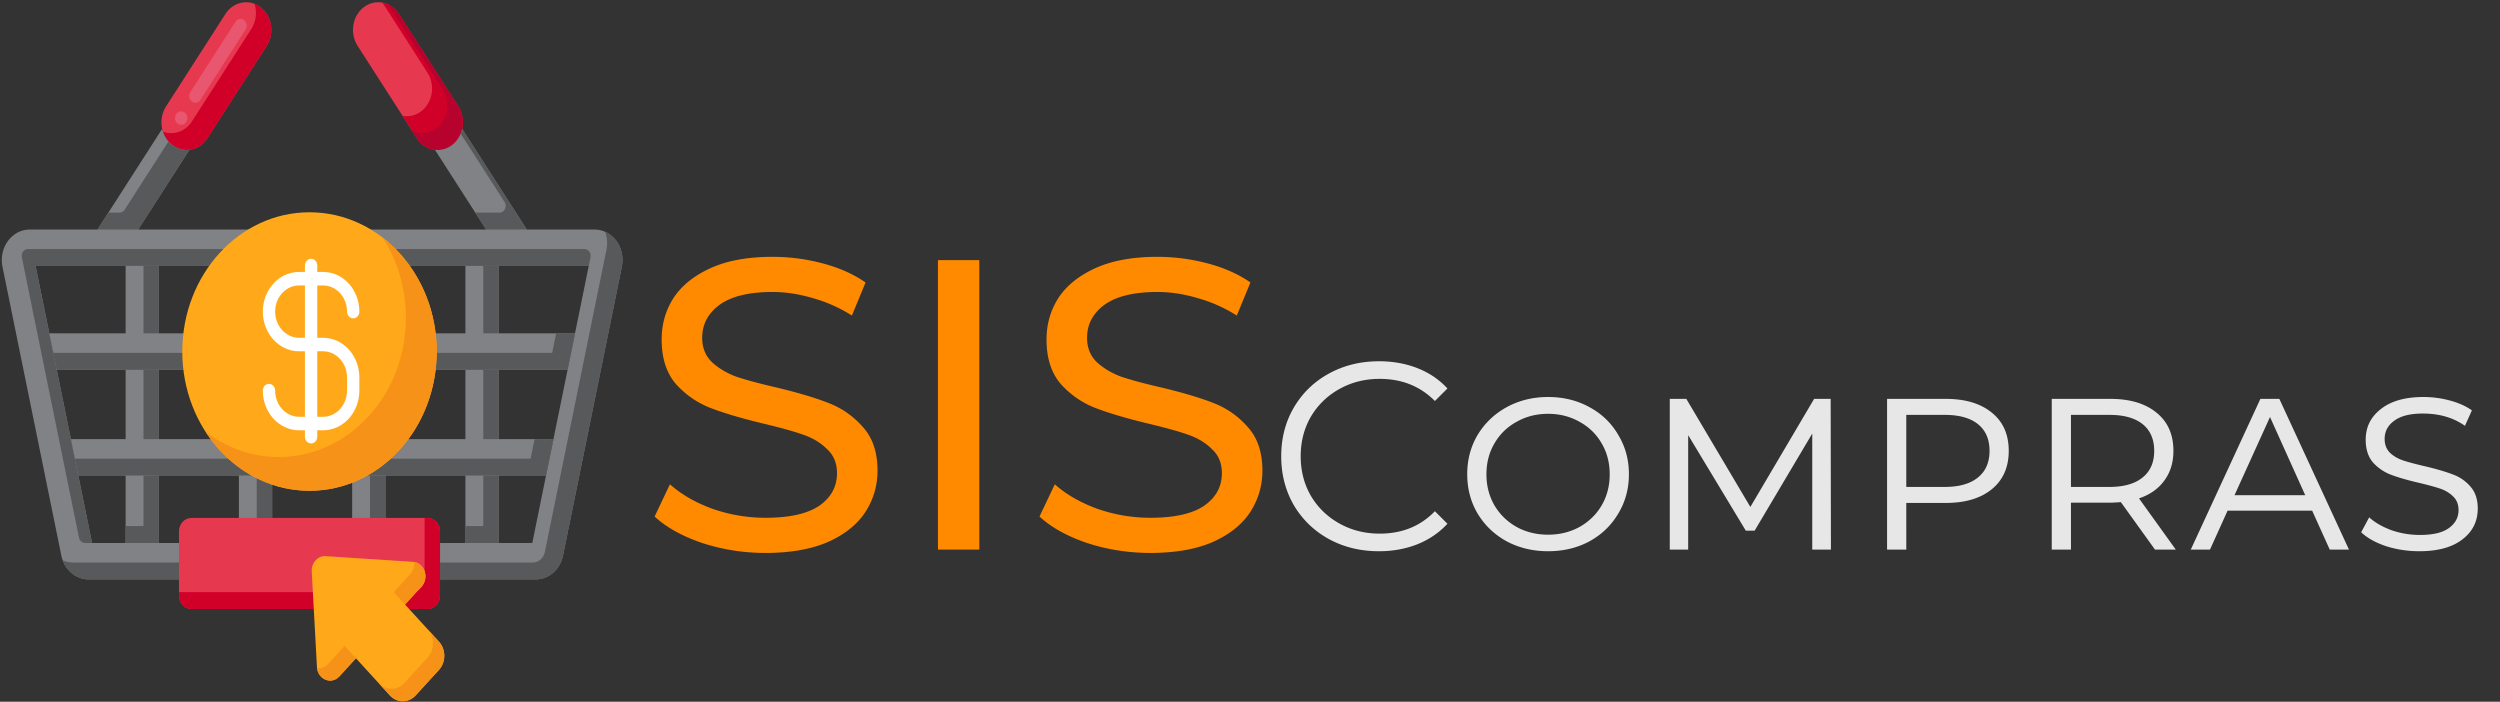 <svg xmlns="http://www.w3.org/2000/svg" width="937" height="263" fill="none" viewBox="0 0 937 263">
  <rect x="0" y="0" width="937" height="263" fill="#333333" stroke="none"/>
  <path fill="#E63950" d="M64.53 54.334c-4.279-3.293-5.309-9.76-2.3-14.445L84.482 5.245C87.49.561 93.399-.566 97.678 2.727s5.309 9.76 2.3 14.444L77.728 51.816c-3.009 4.685-8.917 5.811-13.197 2.518z"/>
  <path fill="#E8566F" d="M67.906 46.782c-.486 0-.937-.152-1.33-.456-1.04-.797-1.295-2.38-.567-3.518.706-1.101 2.22-1.405 3.226-.62.509.392.844.974.948 1.632a2.729 2.729 0 01-.381 1.886c-.44.684-1.145 1.076-1.896 1.076zm5.318-8.277a2.24 2.24 0 01-1.33-.456 2.546 2.546 0 01-.948-1.645 2.757 2.757 0 01.382-1.886l16.94-26.363c.704-1.101 2.208-1.392 3.213-.607.51.38.845.961.949 1.632a2.624 2.624 0 01-.382 1.886L75.121 37.429c-.44.67-1.145 1.076-1.897 1.076z"/>
  <path fill="#D10028" d="M97.678 2.728a9.26 9.26 0 00-2.296-1.299c.982 3.054.647 6.565-1.184 9.415L71.946 45.489c-2.5 3.89-6.996 5.326-10.9 3.818.632 1.964 1.81 3.74 3.485 5.03 4.279 3.292 10.187 2.165 13.196-2.52l22.252-34.643c3.008-4.684 1.978-11.152-2.301-14.445z"/>
  <path fill="#808285" d="M64.53 54.334c-1.954-1.504-3.23-3.67-3.754-6.025L36.554 86.02H51.8L70.98 56.163c-2.203.257-4.495-.326-6.45-1.83z"/>
  <path fill="#58595B" d="M64.53 54.334a9.73 9.73 0 01-1.386-1.301L46.712 78.616c-.434.675-1.14 1.076-1.892 1.076h-4.202l-4.064 6.328H51.8L70.98 56.163c-2.203.257-4.495-.326-6.45-1.83z"/>
  <g>
    <path fill="#E63950" d="M169.469 54.334c4.28-3.293 5.31-9.76 2.301-14.445L149.518 5.245c-3.008-4.684-8.917-5.811-13.196-2.518s-5.309 9.76-2.301 14.444l22.252 34.644c3.009 4.686 8.917 5.812 13.196 2.519z"/>
    <path fill="#D10028" d="M171.77 39.89L149.518 5.246c-1.513-2.357-3.762-3.811-6.167-4.258l16.857 26.244c3.008 4.684 1.978 11.152-2.301 14.445-2.126 1.636-4.654 2.179-7.029 1.739l5.395 8.398c3.009 4.684 8.917 5.812 13.196 2.519 4.28-3.293 5.31-9.76 2.301-14.445z"/>
    <path fill="#B7022D" d="M171.77 39.89L149.518 5.244c-1.047-1.63-2.445-2.828-4.004-3.561l20.475 31.876c3.009 4.684 1.978 11.151-2.301 14.444-2.79 2.148-6.272 2.415-9.192 1.043l1.777 2.767c3.009 4.684 8.917 5.812 13.196 2.519 4.28-3.292 5.31-9.76 2.301-14.444z"/>
    <path fill="#808285" d="M169.469 54.334c1.954-1.504 3.231-3.67 3.755-6.025l24.222 37.711h-15.247L163.02 56.163c2.202.257 4.495-.326 6.449-1.83z"/>
    <path fill="#58595B" d="M173.224 48.31a11.056 11.056 0 01-.563 1.795l16.443 25.599c1.077 1.677-.019 3.987-1.892 3.987h-9.079l4.064 6.328h15.248l-24.221-37.71z"/>
  </g>
  <g>
    <path fill="#808285" d="M222.869 86.02H11.131C4.438 86.02-.533 92.808.924 99.96l22.058 108.245c1.066 5.233 5.308 8.955 10.207 8.955h167.622c4.898 0 9.14-3.722 10.207-8.955L233.076 99.96c1.457-7.152-3.514-13.94-10.207-13.94zm-23.367 117.487H34.498L13.34 99.674h207.32l-21.158 103.833z"/>
    <path fill="#58595B" d="M34.504 203.507L13.34 99.674h207.32l.662-3.247c.322-1.58-.777-3.082-2.257-3.082H10.444c-1.48 0-2.58 1.502-2.258 3.084l21.422 105.098c.236 1.157 1.174 1.98 2.257 1.98h2.639z"/>
    <path fill="#58595B" d="M226.785 86.847c.766 2.063.994 4.403.509 6.783l-23.076 113.241c-.471 2.315-2.347 3.96-4.514 3.96H27.408c-1.376 0-2.7-.294-3.915-.832 1.572 4.269 5.38 7.16 9.696 7.16h167.622c4.899 0 9.14-3.722 10.207-8.956l22.058-108.245c1.153-5.66-1.722-11.093-6.291-13.111z"/>
    <path fill="#808285" d="M47.085 99.674h12.474v103.833H47.085V99.674z"/>
    <path fill="#58595B" d="M53.777 99.674v97.505h-6.692v6.328h12.474V99.674h-5.782z"/>
    <path fill="#808285" d="M89.537 99.674h12.473v103.833H89.537V99.674z"/>
    <path fill="#58595B" d="M96.23 99.674v97.505h-6.692v6.328h12.472V99.674h-5.78z"/>
    <path fill="#808285" d="M131.99 99.674h12.473v103.833H131.99V99.674z"/>
    <path fill="#58595B" d="M138.681 99.674v97.505h-6.691v6.328h12.472V99.674h-5.781z"/>
    <path fill="#808285" d="M174.441 99.674h12.474v103.833h-12.474V99.674z"/>
    <path fill="#58595B" d="M181.134 99.674v97.505h-6.693v6.328h12.474V99.674h-5.781z"/>
    <g>
      <path fill="#808285" d="M215.511 124.942H18.489l2.782 13.653h191.458l2.782-13.653z"/>
      <path fill="#58595B" d="M208.441 124.942l-1.493 7.325H19.981l1.29 6.328h191.458l2.782-13.653h-7.07z"/>
      <path fill="#808285" d="M207.433 164.584H26.566l2.783 13.653h175.302l2.782-13.653z"/>
      <path fill="#58595B" d="M200.362 164.584l-1.493 7.325H28.059l1.29 6.328h175.302l2.782-13.653h-7.071z"/>
    </g>
  </g>
  <g>
    <path fill="#FFA91A" d="M116.003 183.936c26.332 0 47.678-23.365 47.678-52.188 0-28.822-21.346-52.188-47.678-52.188-26.332 0-47.678 23.366-47.678 52.188 0 28.823 21.346 52.188 47.678 52.188z"/>
    <path fill="#F79219" d="M143.43 89.072c5.467 8.492 8.689 18.841 8.689 30.02 0 28.822-21.346 52.188-47.678 52.188-10.213 0-19.668-3.526-27.427-9.511 8.63 13.403 22.87 22.167 38.989 22.167 26.333 0 47.678-23.366 47.678-52.188 0-17.644-8.007-33.231-20.251-42.676z"/>
    <path fill="#fff" d="M121.106 161.274h-9.018c-7.491 0-13.586-6.671-13.586-14.87 0-1.397 1.036-2.531 2.313-2.531 1.276 0 2.312 1.134 2.312 2.531 0 5.408 4.021 9.808 8.961 9.808h9.018c4.94 0 8.96-4.4 8.96-9.808v-4.936c0-5.408-4.02-9.807-8.96-9.807h-9.018c-7.491 0-13.586-6.671-13.586-14.871s6.095-14.87 13.586-14.87h9.018c7.491 0 13.585 6.671 13.585 14.87 0 1.397-1.036 2.531-2.313 2.531-1.276 0-2.312-1.134-2.312-2.531 0-5.408-4.02-9.807-8.96-9.807h-9.018c-4.94 0-8.961 4.399-8.961 9.807s4.021 9.809 8.961 9.809h9.018c7.491 0 13.585 6.671 13.585 14.869v4.936c0 8.199-6.094 14.87-13.585 14.87z"/>
    <path fill="#fff" d="M116.596 166.21c-1.276 0-2.312-1.134-2.312-2.531V99.517c0-1.398 1.036-2.532 2.312-2.532 1.277 0 2.313 1.134 2.313 2.532v64.162c0 1.397-1.035 2.531-2.313 2.531z"/>
    <g>
      <path fill="#E63950" d="M71.706 228.247H160.3c2.554 0 4.625-2.267 4.625-5.062v-23.993c0-2.796-2.071-5.062-4.625-5.062H71.706c-2.554 0-4.625 2.266-4.625 5.062v23.993c0 2.795 2.071 5.062 4.625 5.062z"/>
    </g>
    <g>
      <path fill="#D10028" d="M160.299 194.13h-1.156v22.727c0 2.795-2.071 5.062-4.625 5.062H67.081v1.266c0 2.795 2.071 5.062 4.625 5.062H160.3c2.554 0 4.625-2.267 4.625-5.062v-23.993c-.001-2.796-2.071-5.062-4.626-5.062z"/>
    </g>
    <g>
      <path fill="#FFA91A" d="M154.815 210.583l-32.754-2.133c-2.951-.192-5.392 2.481-5.216 5.71l1.948 35.851c.252 4.649 5.403 6.79 8.411 3.497l6.202-6.789 12.713 13.916c2.672 2.924 7.005 2.924 9.675 0l8.727-9.552c2.672-2.925 2.672-7.667 0-10.591l-12.713-13.915 6.202-6.789c3.008-3.291 1.052-8.928-3.195-9.205z"/>
      <path fill="#F79219" d="M151.537 255.976l8.726-9.552c2.672-2.925 2.672-7.667 0-10.591l4.258 4.66c2.672 2.925 2.672 7.668 0 10.591l-8.727 9.552c-2.672 2.925-7.003 2.925-9.675 0l-4.257-4.66c2.672 2.925 7.003 2.925 9.675 0zM151.809 226.578l-4.257-4.66 6.202-6.789c1.185-1.297 1.599-2.958 1.407-4.511 4.006.55 5.775 5.969 2.85 9.172l-6.202 6.788zM122.947 248.849l6.202-6.789 4.257 4.66-6.202 6.789c-2.925 3.202-7.878 1.264-8.379-3.12 1.421.21 2.938-.243 4.122-1.54z"/>
    </g>
  </g>
  <path fill="#E7E7E7" d="M516.8 206.6c-6.933 0-13.2-1.533-18.8-4.6-5.533-3.067-9.9-7.3-13.1-12.7-3.133-5.467-4.7-11.567-4.7-18.3 0-6.733 1.567-12.8 4.7-18.2 3.2-5.467 7.6-9.733 13.2-12.8s11.867-4.6 18.8-4.6c5.2 0 10 .867 14.4 2.6s8.133 4.267 11.2 7.6l-4.7 4.7c-5.467-5.533-12.367-8.3-20.7-8.3-5.533 0-10.567 1.267-15.1 3.8-4.533 2.533-8.1 6-10.7 10.4-2.533 4.4-3.8 9.333-3.8 14.8 0 5.467 1.267 10.4 3.8 14.8 2.6 4.4 6.167 7.867 10.7 10.4 4.533 2.533 9.567 3.8 15.1 3.8 8.4 0 15.3-2.8 20.7-8.4l4.7 4.7c-3.067 3.333-6.833 5.9-11.3 7.7-4.4 1.733-9.2 2.6-14.4 2.6zm63.417 0c-5.666 0-10.833-1.233-15.5-3.7-4.6-2.533-8.233-6-10.9-10.4-2.6-4.4-3.9-9.333-3.9-14.8 0-5.4 1.3-10.3 3.9-14.7 2.667-4.4 6.3-7.867 10.9-10.4 4.667-2.533 9.834-3.8 15.5-3.8 5.734 0 10.9 1.267 15.5 3.8 4.6 2.467 8.2 5.933 10.8 10.4 2.667 4.4 4 9.3 4 14.7 0 5.467-1.333 10.4-4 14.8-2.6 4.4-6.2 7.867-10.8 10.4-4.6 2.467-9.766 3.7-15.5 3.7zm0-6.2c4.334 0 8.267-.967 11.8-2.9 3.534-2 6.3-4.7 8.3-8.1 2-3.467 3-7.333 3-11.6 0-4.333-1-8.2-3-11.6-2-3.467-4.766-6.167-8.3-8.1-3.533-2-7.466-3-11.8-3-4.333 0-8.266 1-11.8 3-3.533 1.933-6.3 4.633-8.3 8.1-2 3.4-3 7.267-3 11.6 0 4.267 1 8.133 3 11.6 2 3.4 4.767 6.1 8.3 8.1 3.534 1.933 7.467 2.9 11.8 2.9zm99.015 5.6v-43.5l-21.6 36.4h-3.3l-21.6-35.8V206h-6.9v-56.5h6.2l24 40.5 23.9-40.5h6.2l.1 56.5h-7zm50.045-56.5c7.334 0 13.1 1.733 17.3 5.2 4.2 3.4 6.3 8.167 6.3 14.3 0 6.133-2.133 10.933-6.4 14.4-4.2 3.4-9.933 5.1-17.2 5.1h-14.8V206h-7.2v-56.5h22zm-.4 33c5.4 0 9.534-1.167 12.4-3.5 2.934-2.333 4.4-5.667 4.4-10s-1.433-7.667-4.3-10c-2.866-2.333-7.033-3.5-12.5-3.5h-14.4v27h14.4zm78.819 23.5l-12.8-17.8c-1.733.133-3.033.2-3.9.2h-14.8V206h-7.2v-56.5h22c7.333 0 13.1 1.733 17.3 5.2 4.2 3.4 6.3 8.167 6.3 14.3 0 4.333-1.133 8.033-3.4 11.1-2.2 3.067-5.367 5.3-9.5 6.7l13.8 19.2h-7.8zm-17.1-23.5c5.4 0 9.533-1.167 12.4-3.5 2.933-2.333 4.4-5.667 4.4-10s-1.433-7.667-4.3-10-7.033-3.5-12.5-3.5h-14.4v27h14.4zm76.002 8.9h-31.7l-6.6 14.6h-7.2l26.1-56.5h7.1l26.1 56.5h-7.2l-6.6-14.6zm-2.6-5.8l-13.2-29.3-13.3 29.3h26.5zm42.766 21c-4.333 0-8.5-.633-12.5-1.9-3.933-1.333-7.033-3.067-9.3-5.2l3-5.6c2.133 1.933 4.9 3.533 8.3 4.8 3.467 1.2 7.033 1.8 10.7 1.8 4.933 0 8.567-.867 10.9-2.6 2.4-1.733 3.6-3.967 3.6-6.7 0-2.133-.667-3.833-2-5.1-1.333-1.333-3-2.333-5-3-2-.667-4.7-1.4-8.1-2.2-4.267-1-7.7-2-10.3-3a17.25 17.25 0 01-6.7-4.6c-1.8-2.133-2.7-4.967-2.7-8.5 0-4.733 1.9-8.567 5.7-11.5 3.8-3 9.1-4.5 15.9-4.5 3.4 0 6.7.433 9.9 1.3 3.267.867 6.033 2.1 8.3 3.7l-2.6 5.8c-4.333-3.067-9.6-4.6-15.8-4.6-4.733 0-8.3.9-10.7 2.7-2.4 1.733-3.6 4-3.6 6.8 0 2.133.667 3.867 2 5.2 1.333 1.267 3 2.233 5 2.9 2.067.667 4.833 1.4 8.3 2.2 4.2 1 7.6 2 10.2 3 2.6.933 4.8 2.433 6.6 4.5 1.867 2.067 2.8 4.833 2.8 8.3 0 4.8-1.933 8.667-5.8 11.6-3.8 2.933-9.167 4.4-16.1 4.4z"/>
  <path fill="#FF8A00" d="M286.895 207.24c-8.163 0-16.068-1.24-23.715-3.72-7.543-2.583-13.485-5.89-17.825-9.92l5.735-12.09c4.133 3.72 9.403 6.768 15.81 9.145 6.51 2.273 13.175 3.41 19.995 3.41 8.99 0 15.707-1.498 20.15-4.495 4.443-3.1 6.665-7.182 6.665-12.245 0-3.72-1.24-6.717-3.72-8.99-2.377-2.377-5.373-4.185-8.99-5.425-3.513-1.24-8.525-2.635-15.035-4.185-8.163-1.963-14.777-3.927-19.84-5.89-4.96-1.963-9.248-4.96-12.865-8.99-3.513-4.133-5.27-9.662-5.27-16.585 0-5.787 1.498-11.005 4.495-15.655 3.1-4.65 7.75-8.37 13.95-11.16 6.2-2.79 13.898-4.185 23.095-4.185 6.407 0 12.71.827 18.91 2.48 6.2 1.653 11.522 4.03 15.965 7.13l-5.115 12.4a54.256 54.256 0 00-14.57-6.51c-5.167-1.55-10.23-2.325-15.19-2.325-8.783 0-15.397 1.602-19.84 4.805-4.34 3.203-6.51 7.337-6.51 12.4 0 3.72 1.24 6.768 3.72 9.145 2.48 2.273 5.528 4.082 9.145 5.425 3.72 1.24 8.732 2.583 15.035 4.03 8.163 1.963 14.725 3.927 19.685 5.89 4.96 1.963 9.197 4.96 12.71 8.99 3.617 4.03 5.425 9.455 5.425 16.275 0 5.683-1.55 10.902-4.65 15.655-3.1 4.65-7.802 8.37-14.105 11.16-6.303 2.687-14.053 4.03-23.25 4.03zm64.65-109.74h15.5V206h-15.5V97.5zm79.603 109.74c-8.163 0-16.068-1.24-23.715-3.72-7.543-2.583-13.485-5.89-17.825-9.92l5.735-12.09c4.133 3.72 9.403 6.768 15.81 9.145 6.51 2.273 13.175 3.41 19.995 3.41 8.99 0 15.707-1.498 20.15-4.495 4.443-3.1 6.665-7.182 6.665-12.245 0-3.72-1.24-6.717-3.72-8.99-2.377-2.377-5.373-4.185-8.99-5.425-3.513-1.24-8.525-2.635-15.035-4.185-8.163-1.963-14.777-3.927-19.84-5.89-4.96-1.963-9.248-4.96-12.865-8.99-3.513-4.133-5.27-9.662-5.27-16.585 0-5.787 1.498-11.005 4.495-15.655 3.1-4.65 7.75-8.37 13.95-11.16 6.2-2.79 13.898-4.185 23.095-4.185 6.407 0 12.71.827 18.91 2.48 6.2 1.653 11.522 4.03 15.965 7.13l-5.115 12.4a54.256 54.256 0 00-14.57-6.51c-5.167-1.55-10.23-2.325-15.19-2.325-8.783 0-15.397 1.602-19.84 4.805-4.34 3.203-6.51 7.337-6.51 12.4 0 3.72 1.24 6.768 3.72 9.145 2.48 2.273 5.528 4.082 9.145 5.425 3.72 1.24 8.732 2.583 15.035 4.03 8.163 1.963 14.725 3.927 19.685 5.89 4.96 1.963 9.197 4.96 12.71 8.99 3.617 4.03 5.425 9.455 5.425 16.275 0 5.683-1.55 10.902-4.65 15.655-3.1 4.65-7.802 8.37-14.105 11.16-6.303 2.687-14.053 4.03-23.25 4.03z"/>
</svg>
